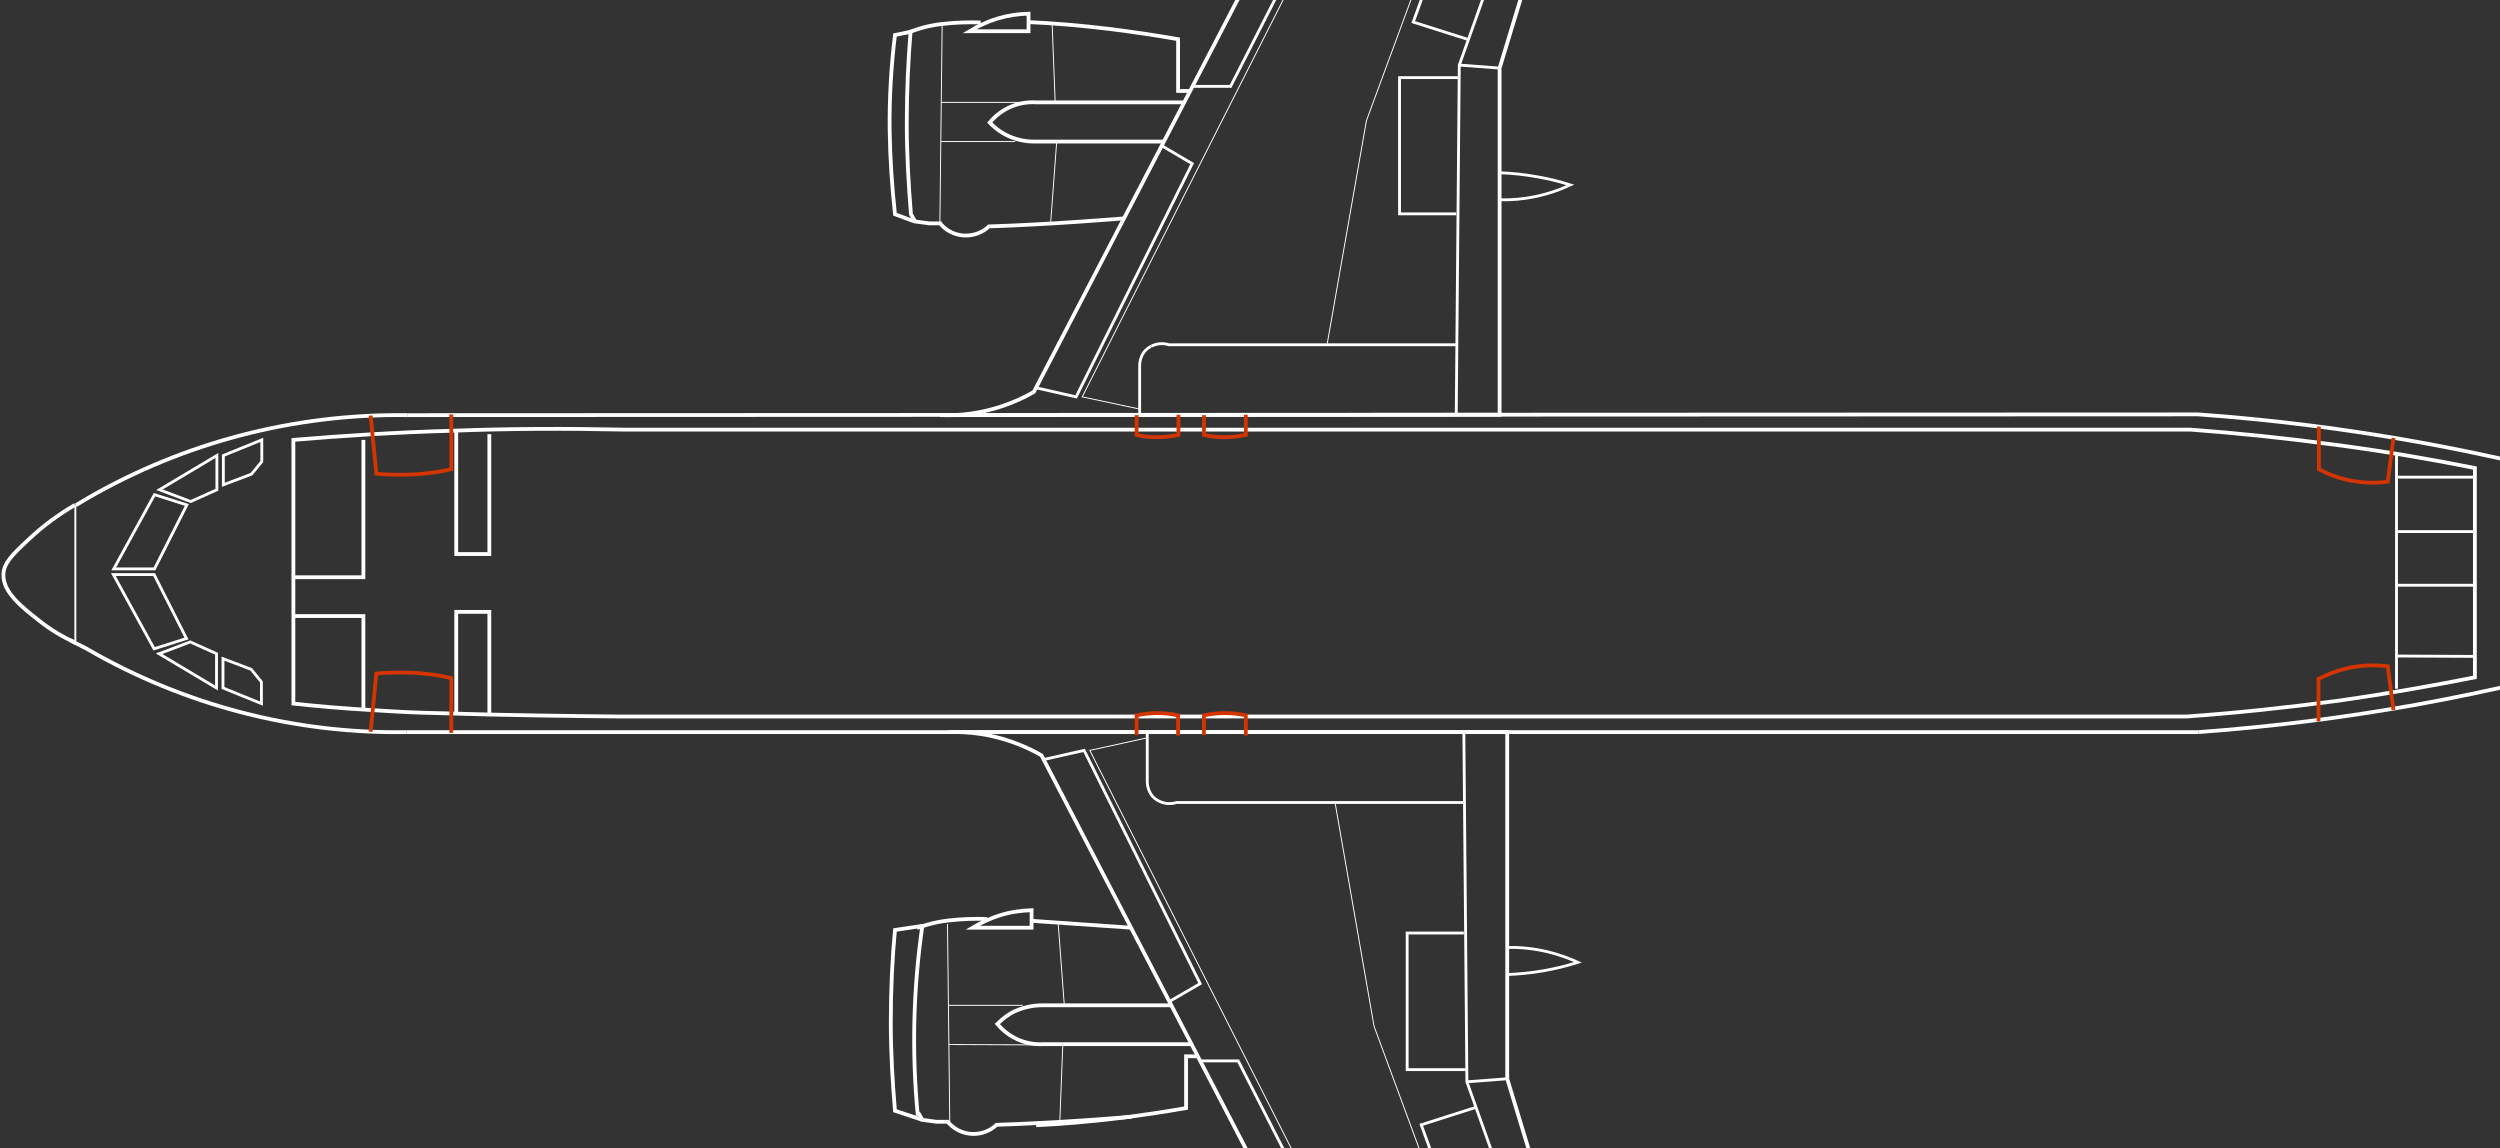 <?xml version="1.0" encoding="utf-8"?>
<svg version="1.1" xmlns="http://www.w3.org/2000/svg" xmlns:xlink="http://www.w3.org/1999/xlink" x="0px" y="0px"
	 viewBox="0 0 657 301.7" style="enable-background:new 0 0 657 301.7;" xml:space="preserve">
	<rect x="0" y="0" width="657" height="301.7" fill="#333333" stroke="none"/>
	<style type="text/css">
		.st0{display:none;}
		.st1{display:inline;}
		.st2{clip-path:url(#SVGID_2_);fill:none;stroke:#FFFFFF;stroke-width:0.75;stroke-miterlimit:10;}
		.st3{clip-path:url(#SVGID_2_);fill:none;stroke:#FFFFFF;stroke-miterlimit:10;}
		.st4{clip-path:url(#SVGID_2_);fill:none;stroke:#FFFFFF;stroke-width:0.25;stroke-miterlimit:10;}
		.st5{clip-path:url(#SVGID_2_);fill:none;stroke:#FFFFFF;stroke-width:0.5;stroke-miterlimit:10;}
		.st6{clip-path:url(#SVGID_2_);fill:none;stroke:#D43500;stroke-miterlimit:10;}
	</style>
	<g>
		<defs>
			<rect id="SVGID_1_" width="657" height="301.7"/>
		</defs>
		<clipPath id="SVGID_2_">
			<use xlink:href="#SVGID_1_"  style="overflow:visible;"/>
		</clipPath>
		<polygon class="st2" points="40.5,170.5 29.8,151 40.5,151 49,167.8 		"/>
		<polygon class="st2" points="41.8,171.8 50,168.7 56.9,171.8 56.9,180.8 		"/>
		<polygon class="st2" points="58.6,180.8 58.6,173.1 66,175.9 68.7,179.2 68.7,184.9 		"/>
		<polygon class="st2" points="40.6,130 29.9,149.5 40.6,149.5 49.1,132.7 		"/>
		<polygon class="st2" points="41.9,128.7 50.1,131.8 57,128.7 57,119.7 		"/>
		<polygon class="st2" points="58.7,119.7 58.7,127.4 66.1,124.6 68.8,121.3 68.8,115.6 		"/>
		<path class="st3" d="M394.1,109V17.9l69.4-228.8l20.3-12.1h-7.5l-41.6,12.1L271.7,103c-2.6,1.5-5.3,2.7-8.2,3.7
			c-5.3,1.8-10.8,2.6-16.4,2.4L394.1,109z"/>
		<path class="st2" d="M394.1,52.5c6.4,0.2,12.8-1.2,18.6-3.9c-2.8-0.9-5.6-1.6-8.5-2.1c-3.3-0.6-6.7-1-10.1-1.1"/>
		<path class="st2" d="M406.6-25.6c3.4,0.1,6.8,0.5,10.1,1.1c2.9,0.5,5.7,1.2,8.5,2.1c-5.8,2.8-12.2,4.1-18.6,3.9h-1.5"/>
		<path class="st2" d="M429.2-100.6c6.3,0.2,12.6,1.3,18.6,3.2c-2.6,1.2-5.3,2.2-8.1,2.8c-3.4,0.8-7,1.2-10.5,1.1h-1.5"/>
		<path class="st2" d="M382.7,109c0.3-30.6,0.5-61.3,0.8-91.9c16.9-47.5,33.9-95.1,50.9-142.6l3.5-0.6"/>
		<path class="st2" d="M394.1,17.9l-10.6-0.8"/>
		<polyline class="st2" points="382.7,56.2 367.8,56.2 367.8,20.4 383.4,20.4 		"/>
		<polyline class="st2" points="385.9,10.4 371.4,5.8 418.2,-123.1 431.7,-118.1 		"/>
		<line class="st2" x1="420.9" y1="-88" x2="407.1" y2="-92.5"/>
		<line class="st2" x1="410.2" y1="-57.5" x2="396.4" y2="-61.9"/>
		<line class="st2" x1="398.5" y1="-24.4" x2="384.7" y2="-28.9"/>
		<polyline class="st2" points="424.1,-190.5 429.5,-190.5 438.7,-207.4 445.1,-211.7 442.4,-213.1 		"/>
		<polyline class="st2" points="313.3,22.7 323.4,22.7 429.3,-185 423.2,-188.9 		"/>
		<line class="st2" x1="397.9" y1="-140.1" x2="404.6" y2="-136.5"/>
		<line class="st2" x1="371.7" y1="-89.7" x2="378.7" y2="-85.7"/>
		<line class="st2" x1="345.2" y1="-38.6" x2="352.5" y2="-34.3"/>
		<polyline class="st2" points="438.4,-128.3 424.1,-128.3 445.1,-188.9 456.8,-188.9 		"/>
		<polyline class="st2" points="272.2,101.9 282.8,104.3 313.3,43 305.3,38.3 		"/>
		<path class="st2" d="M299.5,109V96.2c0-1.5,0.5-3,1.5-4.1c1.6-1.6,4-2.2,6.2-1.5h75.5"/>
		<polyline class="st4" points="348.8,90.3 359.1,31.7 440.4,-188.9 432.8,-188.9 284.4,104.3 299.5,107.5 		"/>
		<path class="st3" d="M295.4,57.4c-7.9,0.6-15.9,1.2-24,1.6c-3.9,0.2-7.7,0.4-11.5,0.5c-3.5,3.3-9.1,3.2-12.4-0.3
			c-0.1-0.2-0.3-0.3-0.4-0.5h-2.9l-3.7-0.5l-1.1-1.9c-0.6-7.4-1.1-15.4-1.1-24c0-8.6,0.4-16.7,1-24c0.9-0.3,1.8-0.6,2.7-0.9
			c1.8-0.5,3.7-0.9,5.6-1.1c3.4-0.4,6.8-0.5,10.1-0.4"/>
		<path class="st3" d="M254.8,8.2c4.7-2.9,10-4.5,15.5-4.6v4.6H254.8z"/>
		<path class="st3" d="M270.2,5.8c6.7,0.3,13.9,0.9,21.3,1.8c6.4,0.8,12.4,1.7,18.1,2.7v13.6h3"/>
		<path class="st3" d="M240.3,58.2l-5.1-1.9c-0.8-7.4-1.3-14.8-1.4-22.2c-0.1-8.3,0.4-16.7,1.4-24.9l3.9-0.8"/>
		<path class="st3" d="M305.8,37.2h-34.1c-4.4,0-8.6-1.8-11.6-5c3-3.6,7.5-5.6,12.2-5.3h38.9"/>
		<line class="st4" x1="247" y1="58.7" x2="247.6" y2="6.2"/>
		<line class="st4" x1="276.1" y1="58.7" x2="277.7" y2="37.2"/>
		<line class="st4" x1="277.3" y1="26.9" x2="276.5" y2="6.2"/>
		<line class="st4" x1="247.3" y1="37.2" x2="266.8" y2="37.2"/>
		<line class="st4" x1="247.3" y1="26.9" x2="270.2" y2="26.9"/>
		<path class="st3" d="M396.1,192.4v91.1l69.4,228.8l20.3,12.1h-7.5l-41.6-12.1l-163-313.8c-2.6-1.5-5.3-2.7-8.2-3.7
			c-5.3-1.8-10.8-2.6-16.4-2.4L396.1,192.4z"/>
		<path class="st2" d="M396.1,249c3.5-0.1,7.1,0.3,10.5,1.1c2.8,0.7,5.5,1.6,8.1,2.8c-6,1.9-12.3,3-18.6,3.2"/>
		<path class="st2" d="M408.6,327.1c3.4-0.1,6.8-0.5,10.1-1.1c2.9-0.5,5.7-1.2,8.5-2.1c-2.6-1.2-5.3-2.2-8.1-2.9
			c-3.4-0.8-7-1.2-10.5-1.1h-1.5"/>
		<path class="st2" d="M431.2,402c6.3-0.2,12.6-1.3,18.6-3.2c-2.6-1.2-5.3-2.2-8.1-2.8c-3.4-0.8-7-1.2-10.5-1.1h-1.5"/>
		<path class="st2" d="M384.7,192.4c0.3,30.6,0.5,61.3,0.8,91.9l50.8,142.6l3.5,0.6"/>
		<path class="st2" d="M396.1,283.5l-10.6,0.8"/>
		<polyline class="st2" points="384.7,245.2 369.8,245.2 369.8,281.1 385.5,281.1 		"/>
		<polyline class="st2" points="387.9,291 373.5,295.6 420.2,424.6 433.7,419.6 		"/>
		<line class="st2" x1="423" y1="389.5" x2="409.1" y2="394"/>
		<line class="st2" x1="412.2" y1="358.9" x2="398.4" y2="363.4"/>
		<line class="st2" x1="400.6" y1="325.9" x2="386.7" y2="330.3"/>
		<polyline class="st2" points="426.1,492 431.5,492 440.7,508.9 447.1,513.2 444.5,514.6 		"/>
		<polyline class="st2" points="315.4,278.8 325.4,278.8 431.3,486.5 425.2,490.4 		"/>
		<line class="st2" x1="399.9" y1="441.6" x2="406.6" y2="438"/>
		<line class="st2" x1="373.7" y1="391.2" x2="380.7" y2="387.2"/>
		<line class="st2" x1="347.2" y1="340.1" x2="354.5" y2="335.7"/>
		<polyline class="st2" points="440.4,429.8 426.1,429.8 447.1,490.4 458.8,490.4 		"/>
		<polyline class="st2" points="274.3,199.6 284.9,197.2 315.4,258.5 307.3,263.2 		"/>
		<path class="st2" d="M301.5,192.4v12.9c0,1.5,0.5,3,1.5,4.1c1.6,1.6,4,2.2,6.2,1.5h75.5"/>
		<polyline class="st4" points="350.9,211.2 361.1,269.7 442.5,490.4 434.8,490.4 286.4,197.2 301.5,193.9 		"/>
		<path class="st3" d="M242.4,243.3c-2.4,16.5-2.8,33.3-1.2,49.9"/>
		<path class="st3" d="M272.3,295.7c6.7-0.3,13.9-0.9,21.3-1.8c6.4-0.8,12.4-1.7,18.1-2.7v-13.6h3"/>
		<path class="st3" d="M307.8,264.2h-34.1c-2.4,0-4.9,0.6-7.1,1.6c-1.7,0.8-3.2,2-4.5,3.3c3,3.6,7.5,5.6,12.2,5.3h38.9"/>
		<line class="st4" x1="249" y1="242.8" x2="249.6" y2="295.2"/>
		<line class="st4" x1="278.1" y1="242.8" x2="279.7" y2="264.2"/>
		<line class="st4" x1="279.3" y1="274.5" x2="278.5" y2="295.2"/>
		<line class="st4" x1="249.3" y1="264.2" x2="268.8" y2="264.2"/>
		<line class="st4" x1="249.4" y1="274.5" x2="272.3" y2="274.6"/>
		<path class="st3" d="M297.4,293.5c-7.8,0.6-15.8,1.2-24,1.6c-3.9,0.2-7.7,0.4-11.5,0.5c-3.5,3.3-9,3.2-12.4-0.3
			c-0.2-0.2-0.3-0.3-0.4-0.5h-3l-3.7-0.5l-1.1-1.9"/>
		<path class="st3" d="M241,243.9c0.7-0.3,1.6-0.6,2.7-0.9c1.8-0.5,3.7-0.9,5.6-1.1c3.4-0.4,6.8-0.5,10.1-0.4"/>
		<path class="st3" d="M255.6,243.8c2.2-1.3,4.5-2.4,7-3.2c2.8-0.9,5.6-1.3,8.5-1.4v4.6L255.6,243.8z"/>
		<line class="st3" x1="297.2" y1="243.8" x2="271.1" y2="242"/>
		<path class="st3" d="M242.4,294.3l-7.2-2.4c-0.6-7.1-1.1-14.9-1.1-23.3c0-8.7,0.4-16.8,1.1-24.2l7.3-1.1"/>
		<path class="st3" d="M77.1,115.6v69.3c5.4,0.6,12.9,1.3,22.1,1.8c5.9,0.4,10.7,0.6,15.5,0.7c18.3,0.6,38.1,0.8,48.3,0.9h76.9
			h334.7c12.7-0.9,26.1-2.3,40.3-4.2c12.5-1.8,24.4-3.9,35.5-6.1V123c-11.5-2.3-23.7-4.4-36.6-6.1c-13.4-1.8-26.1-3.1-38.2-4h-412
			c-14.2-0.3-29.2-0.3-44.8,0.3C104.2,113.6,90.3,114.5,77.1,115.6z"/>
		<path class="st3" d="M577.7,192.4c19.2-1.4,38.3-3.8,57.3-7.2c19.3-3.5,38.4-8,57.3-13.5c6-0.8,15.1-1.8,26.3-2.9
			c14.5-1.4,19-1.4,25.6-2.1c13.4-1.7,26.5-5.4,38.8-11"/>
		<polyline class="st3" points="577.7,192.4 427.3,192.4 106.9,192.4 		"/>
		<path class="st3" d="M783,145.6c-12.3-5.6-25.4-9.3-38.8-11c-6.6-0.8-11.1-0.8-25.6-2.1c-11.2-1-20.3-2.1-26.3-2.9
			c-37.3-11-75.8-17.9-114.6-20.7L107,109.1"/>
		<rect x="781.2" y="145.6" class="st3" width="3.2" height="10.1"/>
		<path class="st3" d="M671.4,177.3c2.7,1.1,5.2,2.7,7.3,4.7c2.5,2.4,4.4,5.3,5.7,8.5c2.2,5.4,15.8,27.1,53.4,82.2
			c2.6,4.3,7.1,7.1,12.1,7.5h19.6l-25.3-113.5"/>
		<line class="st3" x1="759.5" y1="280.2" x2="720.4" y2="168.6"/>
		<polyline class="st3" points="690,172.3 715,217.6 727.1,213.3 710.7,169.6 		"/>
		<path class="st3" d="M671.4,123.3c2.7-1.1,5.2-2.7,7.3-4.7c2.5-2.4,4.4-5.3,5.7-8.5c2.2-5.4,15.8-27.1,53.4-82.2
			c1.5-2.4,3.6-4.4,6-5.7c1.9-1,3.9-1.6,6.1-1.8h19.6l-25.3,113.5"/>
		<line class="st3" x1="759.5" y1="20.5" x2="720.4" y2="132"/>
		<polyline class="st3" points="690,128.3 715,83.1 727.1,87.4 710.7,131.1 		"/>
		<path class="st3" d="M51.6,142.4"/>
		<path class="st3" d="M18.3,168.2l4.5,2.3c25.5,14.8,54.6,22.4,84.1,21.9"/>
		<line class="st5" x1="19.8" y1="132.8" x2="19.8" y2="168.7"/>
		<path class="st3" d="M107,109.1c-29.5-0.4-58.5,7.1-84.1,21.9l-3,1.8"/>
		<path class="st3" d="M19.8,168.9c-3.3-1.5-6.5-3.4-9.4-5.7c-4.7-3.7-9.7-7.6-9.5-12.3c0.1-2.9,2.3-5.1,6.7-9.2
			c3.7-3.5,7.8-6.5,12.1-9"/>
		<line class="st2" x1="629.8" y1="119.3" x2="629.8" y2="181"/>
		<line class="st2" x1="650.3" y1="125.4" x2="629.8" y2="125.4"/>
		<line class="st2" x1="650.3" y1="139.7" x2="629.8" y2="139.7"/>
		<line class="st2" x1="650.3" y1="153.8" x2="629.8" y2="153.8"/>
		<line class="st2" x1="650.3" y1="172.5" x2="629.8" y2="172.4"/>
		<path class="st6" d="M629,115.1l-1.5,11.5c-6.2,0.8-12.6-0.3-18.1-3.3v-11.2"/>
		<path class="st6" d="M629,186.6l-1.5-11.5c-3.4-0.4-6.8-0.3-10.1,0.4c-2.8,0.6-5.5,1.6-8.1,2.9v11.2"/>
		<path class="st6" d="M298.7,109.1v5.2c1.7,0.4,3.4,0.6,5.2,0.6c1.9,0,3.9-0.2,5.8-0.6V109"/>
		<path class="st6" d="M316.4,109.1v5.2c1.7,0.4,3.4,0.6,5.2,0.6c1.9,0,3.9-0.2,5.8-0.6V109"/>
		<path class="st6" d="M298.7,193.2V188c3.6-0.8,7.3-0.8,10.9,0v5.3"/>
		<path class="st6" d="M316.4,193.2V188c3.6-0.8,7.4-0.8,11,0v5.3"/>
		<path class="st6" d="M97.4,109.2l1.5,15.3c3.2,0.3,6.4,0.3,9.6,0.2c3.4-0.2,6.8-0.6,10.1-1.4v-14.4"/>
		<path class="st6" d="M97.4,192.3l1.5-15.3c3.2-0.3,6.4-0.3,9.6-0.2c3.4,0.2,6.8,0.6,10.1,1.4v14.4"/>
		<polyline class="st3" points="95.5,115.6 95.5,151.7 77.1,151.7 		"/>
		<polyline class="st3" points="77.1,161.9 95.5,161.9 95.5,186.5 		"/>
		<polyline class="st3" points="128.6,114.1 128.6,145.6 119.9,145.6 119.9,113.1 		"/>
		<polyline class="st3" points="128.6,187.8 128.6,160.8 119.9,160.8 119.9,187.6 		"/>
	</g>
</svg>
